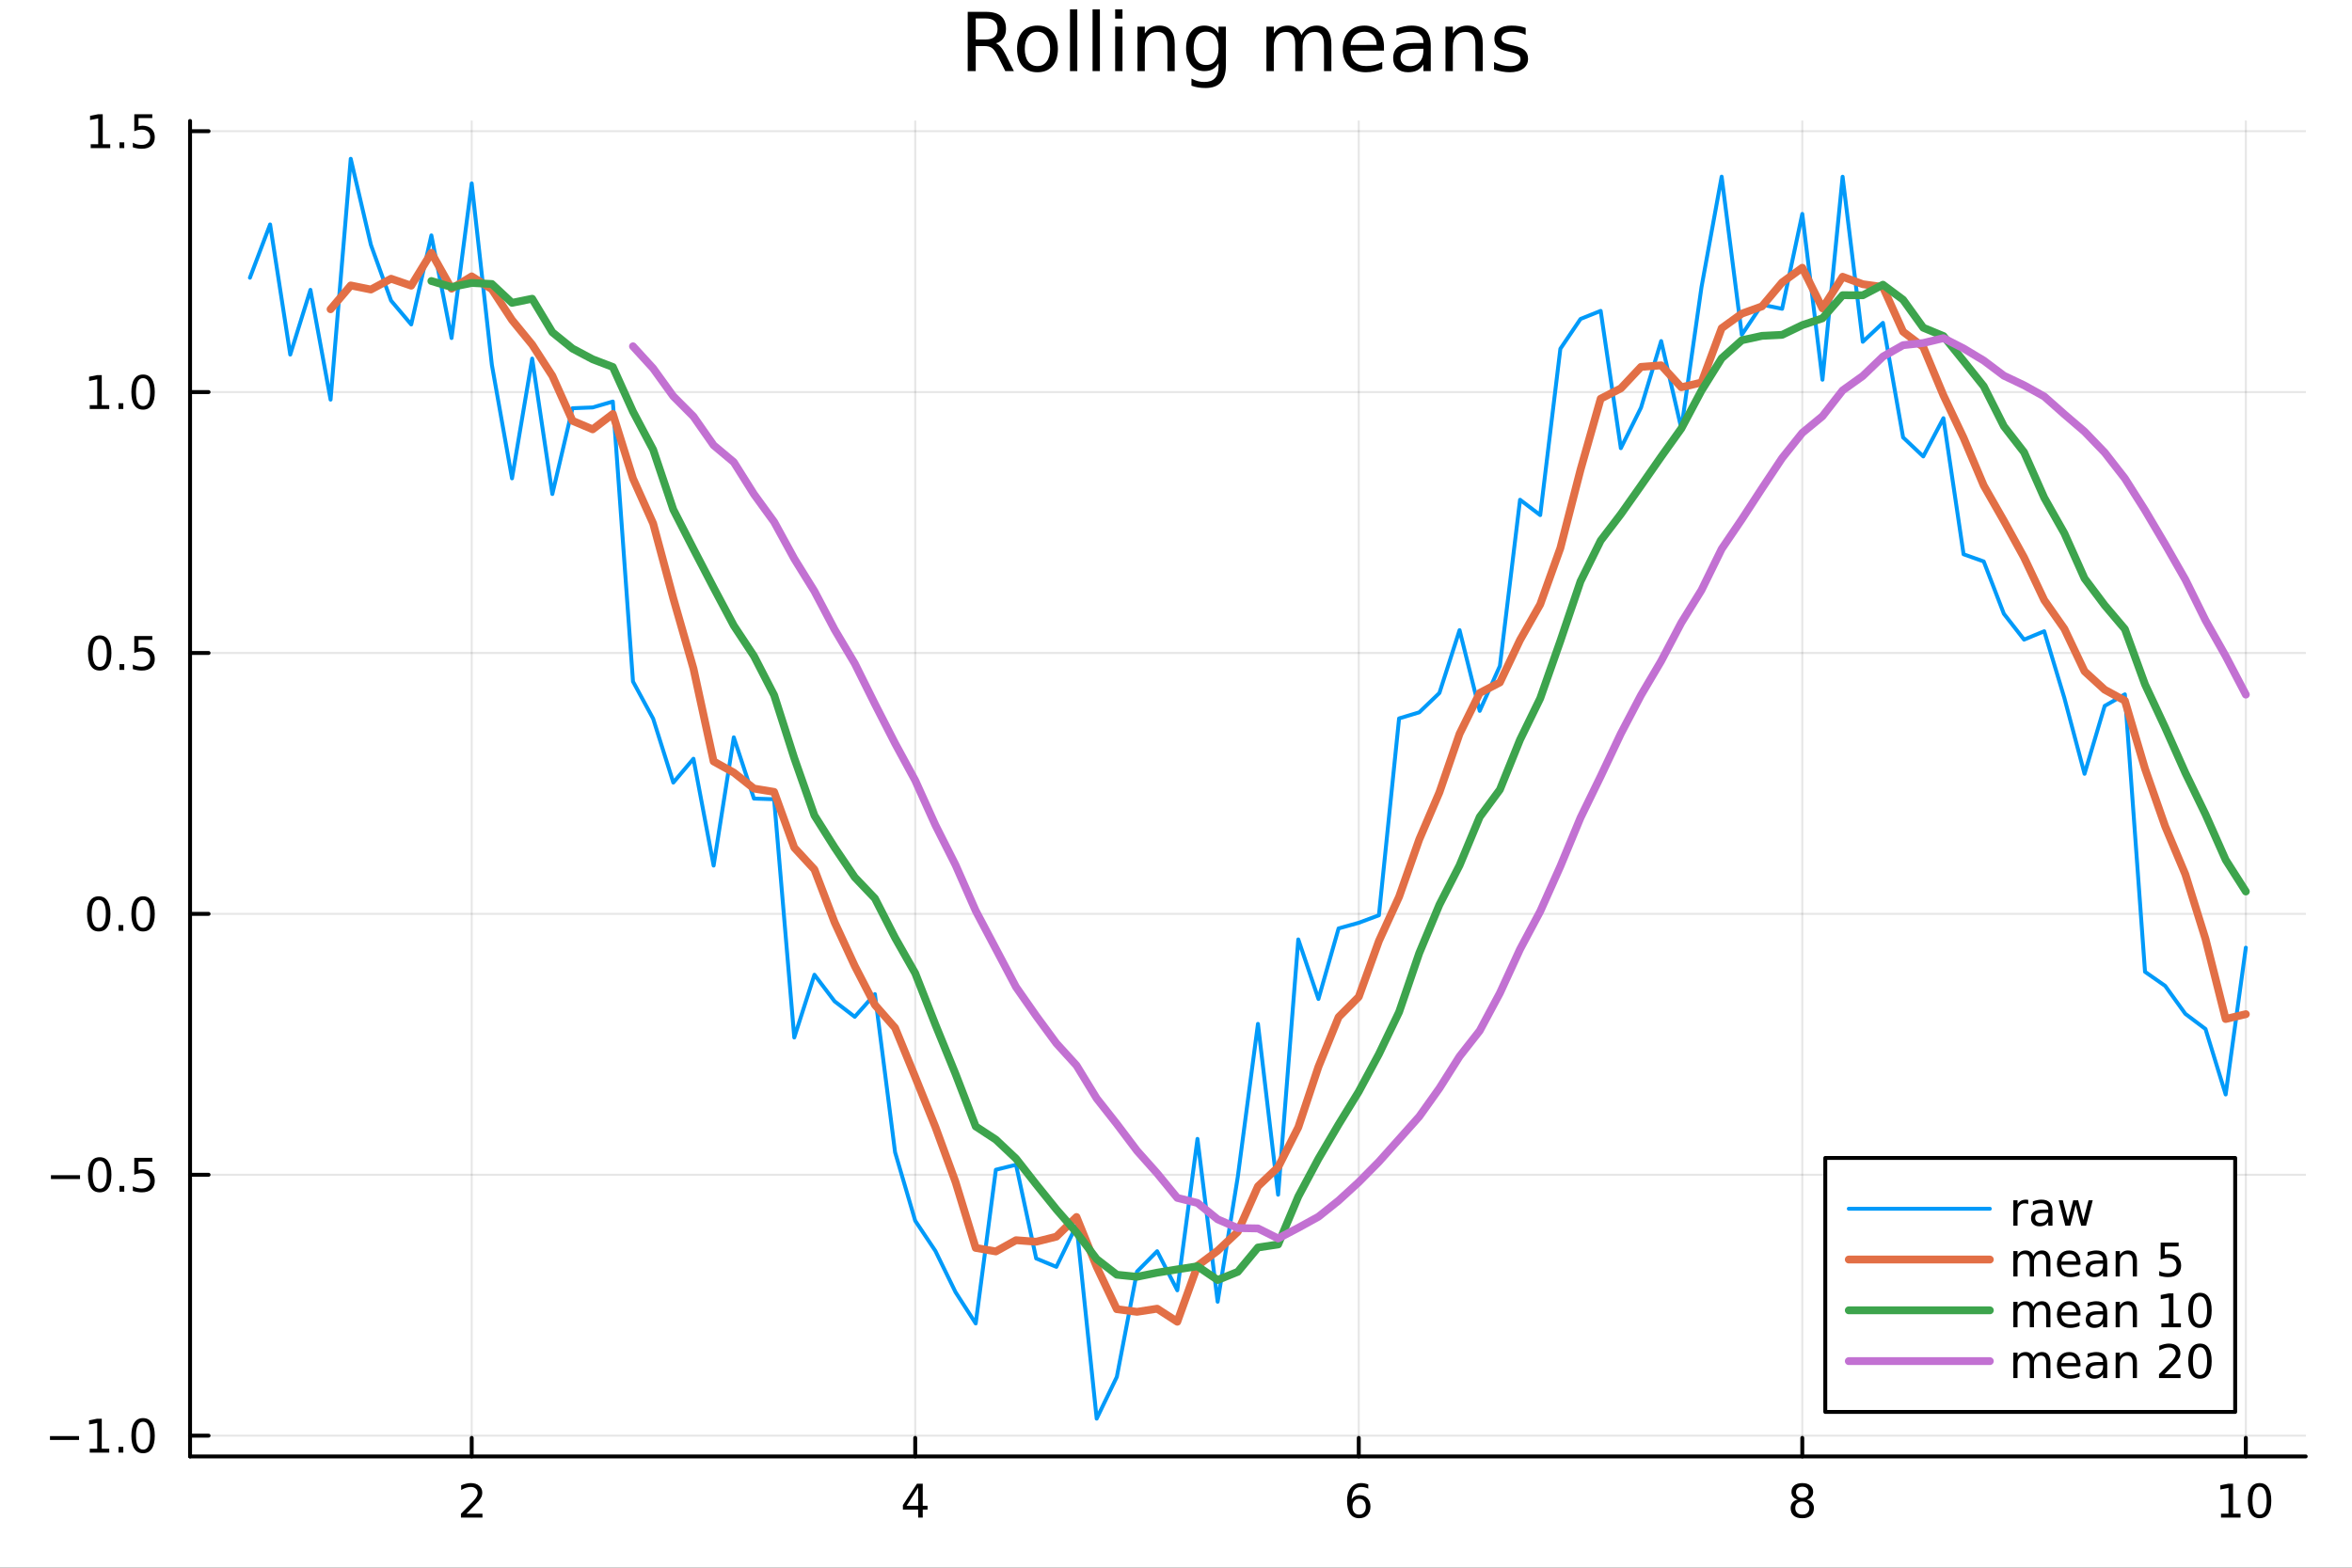 <?xml version="1.0" encoding="utf-8"?>
<svg xmlns="http://www.w3.org/2000/svg" xmlns:xlink="http://www.w3.org/1999/xlink" width="600" height="400" viewBox="0 0 2400 1600">
<rect x="0" y="0" width="2400" height="1600" fill="#333333" stroke="none"/>
<defs>
  <clipPath id="clip280">
    <rect x="0" y="0" width="2400" height="1600"/>
  </clipPath>
</defs>
<path clip-path="url(#clip280)" d="M0 1600 L2400 1600 L2400 0 L0 0  Z" fill="#ffffff" fill-rule="evenodd" fill-opacity="1"/>
<defs>
  <clipPath id="clip281">
    <rect x="480" y="0" width="1681" height="1600"/>
  </clipPath>
</defs>
<path clip-path="url(#clip280)" d="M193.936 1486.45 L2352.76 1486.45 L2352.76 123.472 L193.936 123.472  Z" fill="#ffffff" fill-rule="evenodd" fill-opacity="1"/>
<defs>
  <clipPath id="clip282">
    <rect x="193" y="123" width="2160" height="1364"/>
  </clipPath>
</defs>
<polyline clip-path="url(#clip282)" style="stroke:#000000; stroke-linecap:round; stroke-linejoin:round; stroke-width:2; stroke-opacity:0.1; fill:none" points="481.326,1486.45 481.326,123.472 "/>
<polyline clip-path="url(#clip282)" style="stroke:#000000; stroke-linecap:round; stroke-linejoin:round; stroke-width:2; stroke-opacity:0.1; fill:none" points="933.909,1486.45 933.909,123.472 "/>
<polyline clip-path="url(#clip282)" style="stroke:#000000; stroke-linecap:round; stroke-linejoin:round; stroke-width:2; stroke-opacity:0.1; fill:none" points="1386.49,1486.45 1386.49,123.472 "/>
<polyline clip-path="url(#clip282)" style="stroke:#000000; stroke-linecap:round; stroke-linejoin:round; stroke-width:2; stroke-opacity:0.1; fill:none" points="1839.07,1486.45 1839.07,123.472 "/>
<polyline clip-path="url(#clip282)" style="stroke:#000000; stroke-linecap:round; stroke-linejoin:round; stroke-width:2; stroke-opacity:0.1; fill:none" points="2291.66,1486.45 2291.66,123.472 "/>
<polyline clip-path="url(#clip282)" style="stroke:#000000; stroke-linecap:round; stroke-linejoin:round; stroke-width:2; stroke-opacity:0.1; fill:none" points="193.936,1465.25 2352.76,1465.25 "/>
<polyline clip-path="url(#clip282)" style="stroke:#000000; stroke-linecap:round; stroke-linejoin:round; stroke-width:2; stroke-opacity:0.1; fill:none" points="193.936,1198.97 2352.76,1198.97 "/>
<polyline clip-path="url(#clip282)" style="stroke:#000000; stroke-linecap:round; stroke-linejoin:round; stroke-width:2; stroke-opacity:0.1; fill:none" points="193.936,932.698 2352.76,932.698 "/>
<polyline clip-path="url(#clip282)" style="stroke:#000000; stroke-linecap:round; stroke-linejoin:round; stroke-width:2; stroke-opacity:0.1; fill:none" points="193.936,666.423 2352.76,666.423 "/>
<polyline clip-path="url(#clip282)" style="stroke:#000000; stroke-linecap:round; stroke-linejoin:round; stroke-width:2; stroke-opacity:0.1; fill:none" points="193.936,400.149 2352.76,400.149 "/>
<polyline clip-path="url(#clip282)" style="stroke:#000000; stroke-linecap:round; stroke-linejoin:round; stroke-width:2; stroke-opacity:0.1; fill:none" points="193.936,133.874 2352.76,133.874 "/>
<polyline clip-path="url(#clip280)" style="stroke:#000000; stroke-linecap:round; stroke-linejoin:round; stroke-width:4; stroke-opacity:1; fill:none" points="193.936,1486.45 2352.76,1486.45 "/>
<polyline clip-path="url(#clip280)" style="stroke:#000000; stroke-linecap:round; stroke-linejoin:round; stroke-width:4; stroke-opacity:1; fill:none" points="481.326,1486.45 481.326,1467.55 "/>
<polyline clip-path="url(#clip280)" style="stroke:#000000; stroke-linecap:round; stroke-linejoin:round; stroke-width:4; stroke-opacity:1; fill:none" points="933.909,1486.45 933.909,1467.55 "/>
<polyline clip-path="url(#clip280)" style="stroke:#000000; stroke-linecap:round; stroke-linejoin:round; stroke-width:4; stroke-opacity:1; fill:none" points="1386.49,1486.45 1386.49,1467.55 "/>
<polyline clip-path="url(#clip280)" style="stroke:#000000; stroke-linecap:round; stroke-linejoin:round; stroke-width:4; stroke-opacity:1; fill:none" points="1839.07,1486.45 1839.07,1467.55 "/>
<polyline clip-path="url(#clip280)" style="stroke:#000000; stroke-linecap:round; stroke-linejoin:round; stroke-width:4; stroke-opacity:1; fill:none" points="2291.66,1486.45 2291.66,1467.55 "/>
<path clip-path="url(#clip280)" d="M475.979 1544.91 L492.298 1544.91 L492.298 1548.85 L470.354 1548.85 L470.354 1544.91 Q473.016 1542.16 477.599 1537.53 Q482.206 1532.88 483.386 1531.53 Q485.632 1529.01 486.511 1527.27 Q487.414 1525.51 487.414 1523.82 Q487.414 1521.07 485.47 1519.33 Q483.548 1517.6 480.446 1517.6 Q478.247 1517.6 475.794 1518.36 Q473.363 1519.13 470.585 1520.68 L470.585 1515.95 Q473.409 1514.82 475.863 1514.24 Q478.317 1513.66 480.354 1513.66 Q485.724 1513.66 488.919 1516.35 Q492.113 1519.03 492.113 1523.52 Q492.113 1525.65 491.303 1527.57 Q490.516 1529.47 488.409 1532.07 Q487.831 1532.74 484.729 1535.95 Q481.627 1539.15 475.979 1544.91 Z" fill="#000000" fill-rule="nonzero" fill-opacity="1" /><path clip-path="url(#clip280)" d="M936.918 1518.36 L925.113 1536.81 L936.918 1536.81 L936.918 1518.36 M935.691 1514.29 L941.571 1514.29 L941.571 1536.81 L946.501 1536.81 L946.501 1540.7 L941.571 1540.7 L941.571 1548.85 L936.918 1548.85 L936.918 1540.7 L921.316 1540.7 L921.316 1536.19 L935.691 1514.29 Z" fill="#000000" fill-rule="nonzero" fill-opacity="1" /><path clip-path="url(#clip280)" d="M1386.9 1529.7 Q1383.75 1529.7 1381.9 1531.86 Q1380.07 1534.01 1380.07 1537.76 Q1380.07 1541.49 1381.9 1543.66 Q1383.75 1545.82 1386.9 1545.82 Q1390.04 1545.82 1391.87 1543.66 Q1393.73 1541.49 1393.73 1537.76 Q1393.73 1534.01 1391.87 1531.86 Q1390.04 1529.7 1386.9 1529.7 M1396.18 1515.05 L1396.18 1519.31 Q1394.42 1518.48 1392.61 1518.04 Q1390.83 1517.6 1389.07 1517.6 Q1384.44 1517.6 1381.99 1520.72 Q1379.56 1523.85 1379.21 1530.17 Q1380.58 1528.15 1382.64 1527.09 Q1384.7 1526 1387.17 1526 Q1392.38 1526 1395.39 1529.17 Q1398.42 1532.32 1398.42 1537.76 Q1398.42 1543.08 1395.28 1546.3 Q1392.13 1549.52 1386.9 1549.52 Q1380.9 1549.52 1377.73 1544.94 Q1374.56 1540.33 1374.56 1531.6 Q1374.56 1523.41 1378.45 1518.55 Q1382.34 1513.66 1388.89 1513.66 Q1390.65 1513.66 1392.43 1514.01 Q1394.23 1514.36 1396.18 1515.05 Z" fill="#000000" fill-rule="nonzero" fill-opacity="1" /><path clip-path="url(#clip280)" d="M1839.07 1532.44 Q1835.74 1532.44 1833.82 1534.22 Q1831.92 1536 1831.92 1539.13 Q1831.92 1542.25 1833.82 1544.03 Q1835.74 1545.82 1839.07 1545.82 Q1842.41 1545.82 1844.33 1544.03 Q1846.25 1542.23 1846.25 1539.13 Q1846.25 1536 1844.33 1534.22 Q1842.43 1532.44 1839.07 1532.44 M1834.4 1530.45 Q1831.39 1529.7 1829.7 1527.64 Q1828.03 1525.58 1828.03 1522.62 Q1828.03 1518.48 1830.97 1516.07 Q1833.94 1513.66 1839.07 1513.66 Q1844.24 1513.66 1847.18 1516.07 Q1850.12 1518.48 1850.12 1522.62 Q1850.12 1525.58 1848.43 1527.64 Q1846.76 1529.7 1843.77 1530.45 Q1847.15 1531.23 1849.03 1533.52 Q1850.93 1535.82 1850.93 1539.13 Q1850.93 1544.15 1847.85 1546.83 Q1844.79 1549.52 1839.07 1549.52 Q1833.36 1549.52 1830.28 1546.83 Q1827.22 1544.15 1827.22 1539.13 Q1827.22 1535.82 1829.12 1533.52 Q1831.02 1531.23 1834.4 1530.45 M1832.69 1523.06 Q1832.69 1525.75 1834.35 1527.25 Q1836.04 1528.76 1839.07 1528.76 Q1842.08 1528.76 1843.77 1527.25 Q1845.49 1525.75 1845.49 1523.06 Q1845.49 1520.38 1843.77 1518.87 Q1842.08 1517.37 1839.07 1517.37 Q1836.04 1517.37 1834.35 1518.87 Q1832.69 1520.38 1832.69 1523.06 Z" fill="#000000" fill-rule="nonzero" fill-opacity="1" /><path clip-path="url(#clip280)" d="M2266.34 1544.91 L2273.98 1544.91 L2273.98 1518.55 L2265.67 1520.21 L2265.67 1515.95 L2273.94 1514.29 L2278.61 1514.29 L2278.61 1544.91 L2286.25 1544.91 L2286.25 1548.85 L2266.34 1548.85 L2266.34 1544.91 Z" fill="#000000" fill-rule="nonzero" fill-opacity="1" /><path clip-path="url(#clip280)" d="M2305.7 1517.37 Q2302.09 1517.37 2300.26 1520.93 Q2298.45 1524.47 2298.45 1531.6 Q2298.45 1538.71 2300.26 1542.27 Q2302.09 1545.82 2305.7 1545.82 Q2309.33 1545.82 2311.14 1542.27 Q2312.96 1538.71 2312.96 1531.6 Q2312.96 1524.47 2311.14 1520.93 Q2309.33 1517.37 2305.7 1517.37 M2305.7 1513.66 Q2311.51 1513.66 2314.56 1518.27 Q2317.64 1522.85 2317.64 1531.6 Q2317.64 1540.33 2314.56 1544.94 Q2311.51 1549.52 2305.7 1549.52 Q2299.89 1549.52 2296.81 1544.94 Q2293.75 1540.33 2293.75 1531.6 Q2293.75 1522.85 2296.81 1518.27 Q2299.89 1513.66 2305.7 1513.66 Z" fill="#000000" fill-rule="nonzero" fill-opacity="1" /><polyline clip-path="url(#clip280)" style="stroke:#000000; stroke-linecap:round; stroke-linejoin:round; stroke-width:4; stroke-opacity:1; fill:none" points="193.936,1486.45 193.936,123.472 "/>
<polyline clip-path="url(#clip280)" style="stroke:#000000; stroke-linecap:round; stroke-linejoin:round; stroke-width:4; stroke-opacity:1; fill:none" points="193.936,1465.25 212.834,1465.25 "/>
<polyline clip-path="url(#clip280)" style="stroke:#000000; stroke-linecap:round; stroke-linejoin:round; stroke-width:4; stroke-opacity:1; fill:none" points="193.936,1198.97 212.834,1198.97 "/>
<polyline clip-path="url(#clip280)" style="stroke:#000000; stroke-linecap:round; stroke-linejoin:round; stroke-width:4; stroke-opacity:1; fill:none" points="193.936,932.698 212.834,932.698 "/>
<polyline clip-path="url(#clip280)" style="stroke:#000000; stroke-linecap:round; stroke-linejoin:round; stroke-width:4; stroke-opacity:1; fill:none" points="193.936,666.423 212.834,666.423 "/>
<polyline clip-path="url(#clip280)" style="stroke:#000000; stroke-linecap:round; stroke-linejoin:round; stroke-width:4; stroke-opacity:1; fill:none" points="193.936,400.149 212.834,400.149 "/>
<polyline clip-path="url(#clip280)" style="stroke:#000000; stroke-linecap:round; stroke-linejoin:round; stroke-width:4; stroke-opacity:1; fill:none" points="193.936,133.874 212.834,133.874 "/>
<path clip-path="url(#clip280)" d="M50.992 1465.7 L80.668 1465.7 L80.668 1469.63 L50.992 1469.63 L50.992 1465.7 Z" fill="#000000" fill-rule="nonzero" fill-opacity="1" /><path clip-path="url(#clip280)" d="M91.571 1478.59 L99.21 1478.59 L99.21 1452.23 L90.899 1453.89 L90.899 1449.63 L99.163 1447.97 L103.839 1447.97 L103.839 1478.59 L111.478 1478.59 L111.478 1482.53 L91.571 1482.53 L91.571 1478.59 Z" fill="#000000" fill-rule="nonzero" fill-opacity="1" /><path clip-path="url(#clip280)" d="M120.922 1476.65 L125.807 1476.65 L125.807 1482.53 L120.922 1482.53 L120.922 1476.65 Z" fill="#000000" fill-rule="nonzero" fill-opacity="1" /><path clip-path="url(#clip280)" d="M145.992 1451.05 Q142.381 1451.05 140.552 1454.61 Q138.746 1458.15 138.746 1465.28 Q138.746 1472.39 140.552 1475.95 Q142.381 1479.49 145.992 1479.49 Q149.626 1479.49 151.431 1475.95 Q153.26 1472.39 153.26 1465.28 Q153.26 1458.15 151.431 1454.61 Q149.626 1451.05 145.992 1451.05 M145.992 1447.34 Q151.802 1447.34 154.857 1451.95 Q157.936 1456.53 157.936 1465.28 Q157.936 1474.01 154.857 1478.61 Q151.802 1483.2 145.992 1483.2 Q140.181 1483.2 137.103 1478.61 Q134.047 1474.01 134.047 1465.28 Q134.047 1456.53 137.103 1451.95 Q140.181 1447.34 145.992 1447.34 Z" fill="#000000" fill-rule="nonzero" fill-opacity="1" /><path clip-path="url(#clip280)" d="M51.987 1199.42 L81.663 1199.42 L81.663 1203.36 L51.987 1203.36 L51.987 1199.42 Z" fill="#000000" fill-rule="nonzero" fill-opacity="1" /><path clip-path="url(#clip280)" d="M101.756 1184.77 Q98.145 1184.77 96.316 1188.34 Q94.51 1191.88 94.51 1199.01 Q94.51 1206.11 96.316 1209.68 Q98.145 1213.22 101.756 1213.22 Q105.39 1213.22 107.196 1209.68 Q109.024 1206.11 109.024 1199.01 Q109.024 1191.88 107.196 1188.34 Q105.39 1184.77 101.756 1184.77 M101.756 1181.07 Q107.566 1181.07 110.621 1185.67 Q113.7 1190.26 113.7 1199.01 Q113.7 1207.73 110.621 1212.34 Q107.566 1216.92 101.756 1216.92 Q95.946 1216.92 92.867 1212.34 Q89.811 1207.73 89.811 1199.01 Q89.811 1190.26 92.867 1185.67 Q95.946 1181.07 101.756 1181.07 Z" fill="#000000" fill-rule="nonzero" fill-opacity="1" /><path clip-path="url(#clip280)" d="M121.918 1210.37 L126.802 1210.37 L126.802 1216.25 L121.918 1216.25 L121.918 1210.37 Z" fill="#000000" fill-rule="nonzero" fill-opacity="1" /><path clip-path="url(#clip280)" d="M137.033 1181.69 L155.39 1181.69 L155.39 1185.63 L141.316 1185.63 L141.316 1194.1 Q142.334 1193.75 143.353 1193.59 Q144.371 1193.4 145.39 1193.4 Q151.177 1193.4 154.556 1196.58 Q157.936 1199.75 157.936 1205.16 Q157.936 1210.74 154.464 1213.84 Q150.992 1216.92 144.672 1216.92 Q142.496 1216.92 140.228 1216.55 Q137.982 1216.18 135.575 1215.44 L135.575 1210.74 Q137.658 1211.88 139.881 1212.43 Q142.103 1212.99 144.58 1212.99 Q148.584 1212.99 150.922 1210.88 Q153.26 1208.78 153.26 1205.16 Q153.26 1201.55 150.922 1199.45 Q148.584 1197.34 144.58 1197.34 Q142.705 1197.34 140.83 1197.76 Q138.978 1198.17 137.033 1199.05 L137.033 1181.69 Z" fill="#000000" fill-rule="nonzero" fill-opacity="1" /><path clip-path="url(#clip280)" d="M100.76 918.496 Q97.149 918.496 95.321 922.061 Q93.515 925.603 93.515 932.732 Q93.515 939.839 95.321 943.403 Q97.149 946.945 100.76 946.945 Q104.395 946.945 106.2 943.403 Q108.029 939.839 108.029 932.732 Q108.029 925.603 106.2 922.061 Q104.395 918.496 100.76 918.496 M100.76 914.793 Q106.571 914.793 109.626 919.399 Q112.705 923.982 112.705 932.732 Q112.705 941.459 109.626 946.065 Q106.571 950.649 100.76 950.649 Q94.95 950.649 91.871 946.065 Q88.816 941.459 88.816 932.732 Q88.816 923.982 91.871 919.399 Q94.95 914.793 100.76 914.793 Z" fill="#000000" fill-rule="nonzero" fill-opacity="1" /><path clip-path="url(#clip280)" d="M120.922 944.098 L125.807 944.098 L125.807 949.978 L120.922 949.978 L120.922 944.098 Z" fill="#000000" fill-rule="nonzero" fill-opacity="1" /><path clip-path="url(#clip280)" d="M145.992 918.496 Q142.381 918.496 140.552 922.061 Q138.746 925.603 138.746 932.732 Q138.746 939.839 140.552 943.403 Q142.381 946.945 145.992 946.945 Q149.626 946.945 151.431 943.403 Q153.26 939.839 153.26 932.732 Q153.26 925.603 151.431 922.061 Q149.626 918.496 145.992 918.496 M145.992 914.793 Q151.802 914.793 154.857 919.399 Q157.936 923.982 157.936 932.732 Q157.936 941.459 154.857 946.065 Q151.802 950.649 145.992 950.649 Q140.181 950.649 137.103 946.065 Q134.047 941.459 134.047 932.732 Q134.047 923.982 137.103 919.399 Q140.181 914.793 145.992 914.793 Z" fill="#000000" fill-rule="nonzero" fill-opacity="1" /><path clip-path="url(#clip280)" d="M101.756 652.222 Q98.145 652.222 96.316 655.787 Q94.51 659.328 94.51 666.458 Q94.51 673.564 96.316 677.129 Q98.145 680.671 101.756 680.671 Q105.39 680.671 107.196 677.129 Q109.024 673.564 109.024 666.458 Q109.024 659.328 107.196 655.787 Q105.39 652.222 101.756 652.222 M101.756 648.518 Q107.566 648.518 110.621 653.125 Q113.7 657.708 113.7 666.458 Q113.7 675.185 110.621 679.791 Q107.566 684.374 101.756 684.374 Q95.946 684.374 92.867 679.791 Q89.811 675.185 89.811 666.458 Q89.811 657.708 92.867 653.125 Q95.946 648.518 101.756 648.518 Z" fill="#000000" fill-rule="nonzero" fill-opacity="1" /><path clip-path="url(#clip280)" d="M121.918 677.824 L126.802 677.824 L126.802 683.703 L121.918 683.703 L121.918 677.824 Z" fill="#000000" fill-rule="nonzero" fill-opacity="1" /><path clip-path="url(#clip280)" d="M137.033 649.143 L155.39 649.143 L155.39 653.078 L141.316 653.078 L141.316 661.55 Q142.334 661.203 143.353 661.041 Q144.371 660.856 145.39 660.856 Q151.177 660.856 154.556 664.027 Q157.936 667.199 157.936 672.615 Q157.936 678.194 154.464 681.296 Q150.992 684.374 144.672 684.374 Q142.496 684.374 140.228 684.004 Q137.982 683.634 135.575 682.893 L135.575 678.194 Q137.658 679.328 139.881 679.884 Q142.103 680.439 144.58 680.439 Q148.584 680.439 150.922 678.333 Q153.26 676.226 153.26 672.615 Q153.26 669.004 150.922 666.898 Q148.584 664.791 144.58 664.791 Q142.705 664.791 140.83 665.208 Q138.978 665.624 137.033 666.504 L137.033 649.143 Z" fill="#000000" fill-rule="nonzero" fill-opacity="1" /><path clip-path="url(#clip280)" d="M91.571 413.494 L99.21 413.494 L99.21 387.128 L90.899 388.795 L90.899 384.535 L99.163 382.869 L103.839 382.869 L103.839 413.494 L111.478 413.494 L111.478 417.429 L91.571 417.429 L91.571 413.494 Z" fill="#000000" fill-rule="nonzero" fill-opacity="1" /><path clip-path="url(#clip280)" d="M120.922 411.549 L125.807 411.549 L125.807 417.429 L120.922 417.429 L120.922 411.549 Z" fill="#000000" fill-rule="nonzero" fill-opacity="1" /><path clip-path="url(#clip280)" d="M145.992 385.947 Q142.381 385.947 140.552 389.512 Q138.746 393.054 138.746 400.183 Q138.746 407.29 140.552 410.855 Q142.381 414.396 145.992 414.396 Q149.626 414.396 151.431 410.855 Q153.26 407.29 153.26 400.183 Q153.26 393.054 151.431 389.512 Q149.626 385.947 145.992 385.947 M145.992 382.244 Q151.802 382.244 154.857 386.85 Q157.936 391.433 157.936 400.183 Q157.936 408.91 154.857 413.517 Q151.802 418.1 145.992 418.1 Q140.181 418.1 137.103 413.517 Q134.047 408.91 134.047 400.183 Q134.047 391.433 137.103 386.85 Q140.181 382.244 145.992 382.244 Z" fill="#000000" fill-rule="nonzero" fill-opacity="1" /><path clip-path="url(#clip280)" d="M92.566 147.219 L100.205 147.219 L100.205 120.854 L91.895 122.52 L91.895 118.261 L100.159 116.594 L104.834 116.594 L104.834 147.219 L112.473 147.219 L112.473 151.154 L92.566 151.154 L92.566 147.219 Z" fill="#000000" fill-rule="nonzero" fill-opacity="1" /><path clip-path="url(#clip280)" d="M121.918 145.275 L126.802 145.275 L126.802 151.154 L121.918 151.154 L121.918 145.275 Z" fill="#000000" fill-rule="nonzero" fill-opacity="1" /><path clip-path="url(#clip280)" d="M137.033 116.594 L155.39 116.594 L155.39 120.529 L141.316 120.529 L141.316 129.002 Q142.334 128.654 143.353 128.492 Q144.371 128.307 145.39 128.307 Q151.177 128.307 154.556 131.478 Q157.936 134.65 157.936 140.066 Q157.936 145.645 154.464 148.747 Q150.992 151.826 144.672 151.826 Q142.496 151.826 140.228 151.455 Q137.982 151.085 135.575 150.344 L135.575 145.645 Q137.658 146.779 139.881 147.335 Q142.103 147.89 144.58 147.89 Q148.584 147.89 150.922 145.784 Q153.26 143.677 153.26 140.066 Q153.26 136.455 150.922 134.349 Q148.584 132.242 144.58 132.242 Q142.705 132.242 140.83 132.659 Q138.978 133.076 137.033 133.955 L137.033 116.594 Z" fill="#000000" fill-rule="nonzero" fill-opacity="1" /><path clip-path="url(#clip280)" d="M1016.15 44.22 Q1018.79 45.111 1021.26 48.028 Q1023.77 50.944 1026.28 56.048 L1034.59 72.576 L1025.8 72.576 L1018.06 57.061 Q1015.06 50.985 1012.22 49 Q1009.43 47.015 1004.57 47.015 L995.656 47.015 L995.656 72.576 L987.474 72.576 L987.474 12.096 L1005.95 12.096 Q1016.32 12.096 1021.42 16.43 Q1026.52 20.765 1026.52 29.515 Q1026.52 35.227 1023.85 38.994 Q1021.22 42.761 1016.15 44.22 M995.656 18.82 L995.656 40.29 L1005.95 40.29 Q1011.86 40.29 1014.86 37.576 Q1017.9 34.822 1017.9 29.515 Q1017.9 24.208 1014.86 21.535 Q1011.86 18.82 1005.95 18.82 L995.656 18.82 Z" fill="#000000" fill-rule="nonzero" fill-opacity="1" /><path clip-path="url(#clip280)" d="M1058.65 32.431 Q1052.65 32.431 1049.17 37.131 Q1045.69 41.789 1045.69 49.931 Q1045.69 58.074 1049.13 62.773 Q1052.61 67.431 1058.65 67.431 Q1064.6 67.431 1068.09 62.732 Q1071.57 58.033 1071.57 49.931 Q1071.57 41.87 1068.09 37.171 Q1064.6 32.431 1058.65 32.431 M1058.65 26.112 Q1068.37 26.112 1073.92 32.431 Q1079.47 38.751 1079.47 49.931 Q1079.47 61.071 1073.92 67.431 Q1068.37 73.751 1058.65 73.751 Q1048.89 73.751 1043.34 67.431 Q1037.83 61.071 1037.83 49.931 Q1037.83 38.751 1043.34 32.431 Q1048.89 26.112 1058.65 26.112 Z" fill="#000000" fill-rule="nonzero" fill-opacity="1" /><path clip-path="url(#clip280)" d="M1091.82 9.544 L1099.28 9.544 L1099.28 72.576 L1091.82 72.576 L1091.82 9.544 Z" fill="#000000" fill-rule="nonzero" fill-opacity="1" /><path clip-path="url(#clip280)" d="M1114.87 9.544 L1122.33 9.544 L1122.33 72.576 L1114.87 72.576 L1114.87 9.544 Z" fill="#000000" fill-rule="nonzero" fill-opacity="1" /><path clip-path="url(#clip280)" d="M1137.92 27.206 L1145.38 27.206 L1145.38 72.576 L1137.92 72.576 L1137.92 27.206 M1137.92 9.544 L1145.38 9.544 L1145.38 18.983 L1137.92 18.983 L1137.92 9.544 Z" fill="#000000" fill-rule="nonzero" fill-opacity="1" /><path clip-path="url(#clip280)" d="M1198.69 45.192 L1198.69 72.576 L1191.23 72.576 L1191.23 45.435 Q1191.23 38.994 1188.72 35.794 Q1186.21 32.594 1181.19 32.594 Q1175.15 32.594 1171.67 36.442 Q1168.18 40.29 1168.18 46.934 L1168.18 72.576 L1160.69 72.576 L1160.69 27.206 L1168.18 27.206 L1168.18 34.254 Q1170.86 30.163 1174.46 28.138 Q1178.11 26.112 1182.85 26.112 Q1190.67 26.112 1194.68 30.973 Q1198.69 35.794 1198.69 45.192 Z" fill="#000000" fill-rule="nonzero" fill-opacity="1" /><path clip-path="url(#clip280)" d="M1243.41 49.364 Q1243.41 41.263 1240.05 36.806 Q1236.73 32.35 1230.69 32.35 Q1224.69 32.35 1221.33 36.806 Q1218.01 41.263 1218.01 49.364 Q1218.01 57.426 1221.33 61.882 Q1224.69 66.338 1230.69 66.338 Q1236.73 66.338 1240.05 61.882 Q1243.41 57.426 1243.41 49.364 M1250.86 66.945 Q1250.86 78.531 1245.72 84.162 Q1240.57 89.833 1229.96 89.833 Q1226.03 89.833 1222.55 89.225 Q1219.06 88.658 1215.78 87.443 L1215.78 80.192 Q1219.06 81.974 1222.26 82.825 Q1225.46 83.675 1228.79 83.675 Q1236.12 83.675 1239.76 79.827 Q1243.41 76.019 1243.41 68.282 L1243.41 64.596 Q1241.1 68.606 1237.5 70.591 Q1233.89 72.576 1228.87 72.576 Q1220.52 72.576 1215.42 66.216 Q1210.31 59.856 1210.31 49.364 Q1210.31 38.832 1215.42 32.472 Q1220.52 26.112 1228.87 26.112 Q1233.89 26.112 1237.5 28.097 Q1241.1 30.082 1243.41 34.092 L1243.41 27.206 L1250.86 27.206 L1250.86 66.945 Z" fill="#000000" fill-rule="nonzero" fill-opacity="1" /><path clip-path="url(#clip280)" d="M1327.91 35.915 Q1330.71 30.892 1334.6 28.502 Q1338.48 26.112 1343.75 26.112 Q1350.84 26.112 1354.69 31.095 Q1358.54 36.037 1358.54 45.192 L1358.54 72.576 L1351.04 72.576 L1351.04 45.435 Q1351.04 38.913 1348.73 35.753 Q1346.42 32.594 1341.68 32.594 Q1335.89 32.594 1332.53 36.442 Q1329.17 40.29 1329.17 46.934 L1329.17 72.576 L1321.67 72.576 L1321.67 45.435 Q1321.67 38.873 1319.36 35.753 Q1317.06 32.594 1312.23 32.594 Q1306.52 32.594 1303.16 36.482 Q1299.8 40.331 1299.8 46.934 L1299.8 72.576 L1292.3 72.576 L1292.3 27.206 L1299.8 27.206 L1299.8 34.254 Q1302.35 30.082 1305.92 28.097 Q1309.48 26.112 1314.38 26.112 Q1319.32 26.112 1322.77 28.624 Q1326.25 31.135 1327.91 35.915 Z" fill="#000000" fill-rule="nonzero" fill-opacity="1" /><path clip-path="url(#clip280)" d="M1412.21 48.028 L1412.21 51.673 L1377.94 51.673 Q1378.43 59.37 1382.56 63.421 Q1386.73 67.431 1394.14 67.431 Q1398.44 67.431 1402.45 66.378 Q1406.5 65.325 1410.47 63.218 L1410.47 70.267 Q1406.46 71.968 1402.25 72.86 Q1398.03 73.751 1393.7 73.751 Q1382.84 73.751 1376.48 67.431 Q1370.16 61.112 1370.16 50.337 Q1370.16 39.197 1376.16 32.675 Q1382.19 26.112 1392.4 26.112 Q1401.56 26.112 1406.86 32.026 Q1412.21 37.9 1412.21 48.028 M1404.76 45.84 Q1404.68 39.723 1401.31 36.077 Q1397.99 32.431 1392.48 32.431 Q1386.24 32.431 1382.48 35.956 Q1378.75 39.48 1378.18 45.88 L1404.76 45.84 Z" fill="#000000" fill-rule="nonzero" fill-opacity="1" /><path clip-path="url(#clip280)" d="M1445.06 49.769 Q1436.03 49.769 1432.55 51.835 Q1429.06 53.901 1429.06 58.884 Q1429.06 62.854 1431.66 65.203 Q1434.29 67.512 1438.78 67.512 Q1444.98 67.512 1448.71 63.137 Q1452.48 58.722 1452.48 51.43 L1452.48 49.769 L1445.06 49.769 M1459.93 46.691 L1459.93 72.576 L1452.48 72.576 L1452.48 65.689 Q1449.92 69.821 1446.12 71.806 Q1442.31 73.751 1436.8 73.751 Q1429.83 73.751 1425.7 69.862 Q1421.61 65.933 1421.61 59.37 Q1421.61 51.714 1426.71 47.825 Q1431.86 43.936 1442.03 43.936 L1452.48 43.936 L1452.48 43.207 Q1452.48 38.062 1449.07 35.267 Q1445.71 32.431 1439.6 32.431 Q1435.71 32.431 1432.02 33.363 Q1428.33 34.295 1424.93 36.158 L1424.93 29.272 Q1429.02 27.692 1432.87 26.922 Q1436.72 26.112 1440.36 26.112 Q1450.21 26.112 1455.07 31.216 Q1459.93 36.32 1459.93 46.691 Z" fill="#000000" fill-rule="nonzero" fill-opacity="1" /><path clip-path="url(#clip280)" d="M1513 45.192 L1513 72.576 L1505.54 72.576 L1505.54 45.435 Q1505.54 38.994 1503.03 35.794 Q1500.52 32.594 1495.5 32.594 Q1489.46 32.594 1485.98 36.442 Q1482.49 40.29 1482.49 46.934 L1482.49 72.576 L1475 72.576 L1475 27.206 L1482.49 27.206 L1482.49 34.254 Q1485.17 30.163 1488.77 28.138 Q1492.42 26.112 1497.16 26.112 Q1504.98 26.112 1508.99 30.973 Q1513 35.794 1513 45.192 Z" fill="#000000" fill-rule="nonzero" fill-opacity="1" /><path clip-path="url(#clip280)" d="M1556.79 28.543 L1556.79 35.591 Q1553.63 33.971 1550.23 33.161 Q1546.82 32.35 1543.18 32.35 Q1537.63 32.35 1534.83 34.052 Q1532.08 35.753 1532.08 39.156 Q1532.08 41.749 1534.06 43.248 Q1536.05 44.706 1542.04 46.043 L1544.59 46.61 Q1552.53 48.311 1555.86 51.43 Q1559.22 54.509 1559.22 60.059 Q1559.22 66.378 1554.2 70.064 Q1549.21 73.751 1540.46 73.751 Q1536.82 73.751 1532.85 73.022 Q1528.92 72.333 1524.54 70.915 L1524.54 63.218 Q1528.67 65.365 1532.68 66.459 Q1536.7 67.512 1540.62 67.512 Q1545.89 67.512 1548.73 65.73 Q1551.56 63.907 1551.56 60.626 Q1551.56 57.588 1549.5 55.967 Q1547.47 54.347 1540.54 52.848 L1537.95 52.24 Q1531.02 50.782 1527.95 47.785 Q1524.87 44.746 1524.87 39.48 Q1524.87 33.08 1529.4 29.596 Q1533.94 26.112 1542.29 26.112 Q1546.42 26.112 1550.06 26.72 Q1553.71 27.327 1556.79 28.543 Z" fill="#000000" fill-rule="nonzero" fill-opacity="1" /><polyline clip-path="url(#clip282)" style="stroke:#009af9; stroke-linecap:round; stroke-linejoin:round; stroke-width:4; stroke-opacity:1; fill:none" points="255.035,283.443 275.607,229.05 296.179,361.886 316.751,295.819 337.322,407.863 357.894,162.047 378.466,249.86 399.038,306.801 419.61,331.165 440.182,240.24 460.754,345.004 481.326,187.19 501.898,372.344 522.47,488.225 543.042,365.979 563.614,504.217 584.186,416.658 604.758,415.834 625.33,409.823 645.902,695.55 666.474,733.473 687.046,798.7 707.617,774.372 728.189,883.42 748.761,752.527 769.333,815.036 789.905,815.712 810.477,1058.88 831.049,994.832 851.621,1021.95 872.193,1037.77 892.765,1014.61 913.337,1175.98 933.909,1245.95 954.481,1276.72 975.053,1318.82 995.625,1350.75 1016.2,1193.84 1036.77,1188.78 1057.34,1284.41 1077.91,1292.96 1098.48,1250.47 1119.06,1447.87 1139.63,1405.25 1160.2,1297.8 1180.77,1276.99 1201.34,1316.91 1221.92,1162.36 1242.49,1328.57 1263.06,1201.02 1283.63,1044.99 1304.2,1219.34 1324.78,958.801 1345.35,1019.56 1365.92,947.547 1386.49,941.809 1407.06,934.139 1427.64,733.233 1448.21,727.022 1468.78,707.283 1489.35,643.125 1509.92,725.536 1530.5,679.689 1551.07,510.057 1571.64,525.718 1592.21,355.96 1612.78,325.531 1633.35,317.292 1653.93,457.413 1674.5,416.039 1695.07,348.108 1715.64,437.412 1736.21,293.095 1756.79,180.29 1777.36,341.677 1797.93,310.94 1818.5,315.164 1839.07,218.335 1859.65,387.553 1880.22,180.376 1900.79,348.834 1921.36,329.53 1941.93,446.415 1962.51,465.835 1983.08,426.809 2003.65,565.695 2024.22,573.043 2044.79,626.472 2065.37,652.794 2085.94,644.242 2106.51,712.436 2127.08,789.767 2147.65,720.483 2168.23,708.644 2188.8,991.826 2209.37,1006.23 2229.94,1034.73 2250.51,1050.22 2271.09,1117.03 2291.66,967.209 "/>
<polyline clip-path="url(#clip282)" style="stroke:#e26f46; stroke-linecap:round; stroke-linejoin:round; stroke-width:8; stroke-opacity:1; fill:none" points="337.322,315.612 357.894,291.333 378.466,295.495 399.038,284.478 419.61,291.547 440.182,258.023 460.754,294.614 481.326,282.08 501.898,295.189 522.47,326.601 543.042,351.748 563.614,383.591 584.186,429.485 604.758,438.183 625.33,422.502 645.902,488.416 666.474,534.268 687.046,610.676 707.617,682.384 728.189,777.103 748.761,788.498 769.333,804.811 789.905,808.213 810.477,865.115 831.049,887.397 851.621,941.282 872.193,985.828 892.765,1025.61 913.337,1049.03 933.909,1099.25 954.481,1150.21 975.053,1206.42 995.625,1273.64 1016.2,1277.22 1036.77,1265.78 1057.34,1267.32 1077.91,1262.15 1098.48,1242.09 1119.06,1292.9 1139.63,1336.19 1160.2,1338.87 1180.77,1335.68 1201.34,1348.97 1221.92,1291.86 1242.49,1276.53 1263.06,1257.17 1283.63,1210.77 1304.2,1191.26 1324.78,1150.55 1345.35,1088.74 1365.92,1038.05 1386.49,1017.41 1407.06,960.371 1427.64,915.258 1448.21,856.75 1468.78,808.697 1489.35,748.96 1509.92,707.24 1530.5,696.531 1551.07,653.138 1571.64,616.825 1592.21,559.392 1612.78,479.391 1633.35,406.911 1653.93,396.383 1674.5,374.447 1695.07,372.877 1715.64,395.253 1736.21,390.413 1756.79,334.989 1777.36,320.116 1797.93,312.683 1818.5,288.233 1839.07,273.281 1859.65,314.734 1880.22,282.474 1900.79,290.052 1921.36,292.926 1941.93,338.542 1962.51,354.198 1983.08,403.484 2003.65,446.857 2024.22,495.559 2044.79,531.571 2065.37,568.962 2085.94,612.449 2106.51,641.797 2127.08,685.142 2147.65,703.944 2168.23,715.114 2188.8,784.631 2209.37,843.391 2229.94,892.382 2250.51,958.331 2271.09,1040.01 2291.66,1035.08 "/>
<polyline clip-path="url(#clip282)" style="stroke:#3da44d; stroke-linecap:round; stroke-linejoin:round; stroke-width:8; stroke-opacity:1; fill:none" points="440.182,286.817 460.754,292.973 481.326,288.787 501.898,289.833 522.47,309.074 543.042,304.885 563.614,339.102 584.186,355.782 604.758,366.686 625.33,374.551 645.902,420.082 666.474,458.929 687.046,520.08 707.617,560.283 728.189,599.803 748.761,638.457 769.333,669.539 789.905,709.445 810.477,773.749 831.049,832.25 851.621,864.89 872.193,895.32 892.765,916.911 913.337,957.071 933.909,993.324 954.481,1045.74 975.053,1096.12 995.625,1149.63 1016.2,1163.12 1036.77,1182.52 1057.34,1208.76 1077.91,1234.28 1098.48,1257.87 1119.06,1285.06 1139.63,1300.99 1160.2,1303.1 1180.77,1298.91 1201.34,1295.53 1221.92,1292.38 1242.49,1306.36 1263.06,1298.02 1283.63,1273.22 1304.2,1270.11 1324.78,1221.2 1345.35,1182.64 1365.92,1147.61 1386.49,1114.09 1407.06,1075.81 1427.64,1032.9 1448.21,972.747 1468.78,923.373 1489.35,883.186 1509.92,833.806 1530.5,805.894 1551.07,754.944 1571.64,712.761 1592.21,654.176 1612.78,593.315 1633.35,551.721 1653.93,524.76 1674.5,495.636 1695.07,466.134 1715.64,437.322 1736.21,398.662 1756.79,365.686 1777.36,347.282 1797.93,342.78 1818.5,341.743 1839.07,331.847 1859.65,324.861 1880.22,301.295 1900.79,301.368 1921.36,290.579 1941.93,305.911 1962.51,334.466 1983.08,342.979 2003.65,368.455 2024.22,394.242 2044.79,435.056 2065.37,461.58 2085.94,507.967 2106.51,544.327 2127.08,590.351 2147.65,617.757 2168.23,642.038 2188.8,698.54 2209.37,742.594 2229.94,788.762 2250.51,831.137 2271.09,877.561 2291.66,909.857 "/>
<polyline clip-path="url(#clip282)" style="stroke:#c271d2; stroke-linecap:round; stroke-linejoin:round; stroke-width:8; stroke-opacity:1; fill:none" points="645.902,353.45 666.474,375.951 687.046,404.434 707.617,425.058 728.189,454.438 748.761,471.671 769.333,504.321 789.905,532.614 810.477,570.217 831.049,603.401 851.621,642.486 872.193,677.125 892.765,718.496 913.337,758.677 933.909,796.564 954.481,842.101 975.053,882.831 995.625,929.536 1016.2,968.436 1036.77,1007.38 1057.34,1036.83 1077.91,1064.8 1098.48,1087.39 1119.06,1121.06 1139.63,1147.16 1160.2,1174.42 1180.77,1197.52 1201.34,1222.58 1221.92,1227.75 1242.49,1244.44 1263.06,1253.39 1283.63,1253.75 1304.2,1263.99 1324.78,1253.13 1345.35,1241.81 1365.92,1225.35 1386.49,1206.5 1407.06,1185.67 1427.64,1162.64 1448.21,1139.55 1468.78,1110.7 1489.35,1078.21 1509.92,1051.96 1530.5,1013.55 1551.07,968.79 1571.64,930.185 1592.21,884.134 1612.78,834.565 1633.35,792.312 1653.93,748.754 1674.5,709.505 1695.07,674.66 1715.64,635.564 1736.21,602.278 1756.79,560.315 1777.36,530.021 1797.93,498.478 1818.5,467.529 1839.07,441.784 1859.65,424.811 1880.22,398.465 1900.79,383.751 1921.36,363.951 1941.93,352.287 1962.51,350.076 1983.08,345.13 2003.65,355.617 2024.22,367.993 2044.79,383.452 2065.37,393.221 2085.94,404.631 2106.51,422.847 2127.08,440.465 2147.65,461.834 2168.23,488.252 2188.8,520.76 2209.37,555.524 2229.94,591.502 2250.51,633.097 2271.09,669.57 2291.66,708.912 "/>
<path clip-path="url(#clip280)" d="M1862.53 1441.02 L2280.8 1441.02 L2280.8 1181.82 L1862.53 1181.82  Z" fill="#ffffff" fill-rule="evenodd" fill-opacity="1"/>
<polyline clip-path="url(#clip280)" style="stroke:#000000; stroke-linecap:round; stroke-linejoin:round; stroke-width:4; stroke-opacity:1; fill:none" points="1862.53,1441.02 2280.8,1441.02 2280.8,1181.82 1862.53,1181.82 1862.53,1441.02 "/>
<polyline clip-path="url(#clip280)" style="stroke:#009af9; stroke-linecap:round; stroke-linejoin:round; stroke-width:4; stroke-opacity:1; fill:none" points="1886.52,1233.66 2030.44,1233.66 "/>
<path clip-path="url(#clip280)" d="M2069.61 1228.99 Q2068.89 1228.57 2068.04 1228.39 Q2067.2 1228.18 2066.18 1228.18 Q2062.57 1228.18 2060.63 1230.54 Q2058.71 1232.88 2058.71 1237.28 L2058.71 1250.94 L2054.43 1250.94 L2054.43 1225.01 L2058.71 1225.01 L2058.71 1229.04 Q2060.05 1226.68 2062.2 1225.54 Q2064.36 1224.38 2067.43 1224.38 Q2067.87 1224.38 2068.41 1224.45 Q2068.94 1224.5 2069.59 1224.62 L2069.61 1228.99 Z" fill="#000000" fill-rule="nonzero" fill-opacity="1" /><path clip-path="url(#clip280)" d="M2085.86 1237.9 Q2080.7 1237.9 2078.71 1239.08 Q2076.72 1240.26 2076.72 1243.11 Q2076.72 1245.38 2078.2 1246.72 Q2079.7 1248.04 2082.27 1248.04 Q2085.81 1248.04 2087.94 1245.54 Q2090.1 1243.02 2090.1 1238.85 L2090.1 1237.9 L2085.86 1237.9 M2094.36 1236.14 L2094.36 1250.94 L2090.1 1250.94 L2090.1 1247 Q2088.64 1249.36 2086.46 1250.5 Q2084.29 1251.61 2081.14 1251.61 Q2077.16 1251.61 2074.8 1249.38 Q2072.46 1247.14 2072.46 1243.39 Q2072.46 1239.01 2075.37 1236.79 Q2078.31 1234.57 2084.12 1234.57 L2090.1 1234.57 L2090.1 1234.15 Q2090.1 1231.21 2088.15 1229.62 Q2086.23 1228 2082.74 1228 Q2080.51 1228 2078.41 1228.53 Q2076.3 1229.06 2074.36 1230.13 L2074.36 1226.19 Q2076.69 1225.29 2078.89 1224.85 Q2081.09 1224.38 2083.18 1224.38 Q2088.8 1224.38 2091.58 1227.3 Q2094.36 1230.22 2094.36 1236.14 Z" fill="#000000" fill-rule="nonzero" fill-opacity="1" /><path clip-path="url(#clip280)" d="M2100.65 1225.01 L2104.91 1225.01 L2110.24 1245.24 L2115.54 1225.01 L2120.56 1225.01 L2125.88 1245.24 L2131.18 1225.01 L2135.44 1225.01 L2128.66 1250.94 L2123.64 1250.94 L2118.06 1229.69 L2112.46 1250.94 L2107.43 1250.94 L2100.65 1225.01 Z" fill="#000000" fill-rule="nonzero" fill-opacity="1" /><polyline clip-path="url(#clip280)" style="stroke:#e26f46; stroke-linecap:round; stroke-linejoin:round; stroke-width:8; stroke-opacity:1; fill:none" points="1886.52,1285.5 2030.44,1285.5 "/>
<path clip-path="url(#clip280)" d="M2074.77 1281.83 Q2076.37 1278.96 2078.59 1277.59 Q2080.81 1276.22 2083.82 1276.22 Q2087.87 1276.22 2090.07 1279.07 Q2092.27 1281.9 2092.27 1287.13 L2092.27 1302.78 L2087.99 1302.78 L2087.99 1287.27 Q2087.99 1283.54 2086.67 1281.73 Q2085.35 1279.93 2082.64 1279.93 Q2079.33 1279.93 2077.41 1282.13 Q2075.49 1284.33 2075.49 1288.12 L2075.49 1302.78 L2071.21 1302.78 L2071.21 1287.27 Q2071.21 1283.52 2069.89 1281.73 Q2068.57 1279.93 2065.81 1279.93 Q2062.55 1279.93 2060.63 1282.15 Q2058.71 1284.35 2058.71 1288.12 L2058.71 1302.78 L2054.43 1302.78 L2054.43 1276.85 L2058.71 1276.85 L2058.71 1280.88 Q2060.17 1278.49 2062.2 1277.36 Q2064.24 1276.22 2067.04 1276.22 Q2069.86 1276.22 2071.83 1277.66 Q2073.82 1279.09 2074.77 1281.83 Z" fill="#000000" fill-rule="nonzero" fill-opacity="1" /><path clip-path="url(#clip280)" d="M2122.94 1288.75 L2122.94 1290.83 L2103.36 1290.83 Q2103.64 1295.23 2106 1297.54 Q2108.38 1299.84 2112.62 1299.84 Q2115.07 1299.84 2117.36 1299.23 Q2119.68 1298.63 2121.95 1297.43 L2121.95 1301.46 Q2119.66 1302.43 2117.25 1302.94 Q2114.84 1303.45 2112.36 1303.45 Q2106.16 1303.45 2102.53 1299.84 Q2098.92 1296.22 2098.92 1290.07 Q2098.92 1283.7 2102.34 1279.97 Q2105.79 1276.22 2111.62 1276.22 Q2116.86 1276.22 2119.89 1279.6 Q2122.94 1282.96 2122.94 1288.75 M2118.68 1287.5 Q2118.64 1284 2116.72 1281.92 Q2114.82 1279.84 2111.67 1279.84 Q2108.11 1279.84 2105.95 1281.85 Q2103.82 1283.86 2103.5 1287.52 L2118.68 1287.5 Z" fill="#000000" fill-rule="nonzero" fill-opacity="1" /><path clip-path="url(#clip280)" d="M2141.72 1289.74 Q2136.55 1289.74 2134.56 1290.92 Q2132.57 1292.1 2132.57 1294.95 Q2132.57 1297.22 2134.05 1298.56 Q2135.56 1299.88 2138.13 1299.88 Q2141.67 1299.88 2143.8 1297.38 Q2145.95 1294.86 2145.95 1290.69 L2145.95 1289.74 L2141.72 1289.74 M2150.21 1287.98 L2150.21 1302.78 L2145.95 1302.78 L2145.95 1298.84 Q2144.49 1301.2 2142.32 1302.34 Q2140.14 1303.45 2136.99 1303.45 Q2133.01 1303.45 2130.65 1301.22 Q2128.31 1298.98 2128.31 1295.23 Q2128.31 1290.85 2131.23 1288.63 Q2134.17 1286.41 2139.98 1286.41 L2145.95 1286.41 L2145.95 1285.99 Q2145.95 1283.05 2144.01 1281.46 Q2142.09 1279.84 2138.59 1279.84 Q2136.37 1279.84 2134.26 1280.37 Q2132.16 1280.9 2130.21 1281.97 L2130.21 1278.03 Q2132.55 1277.13 2134.75 1276.69 Q2136.95 1276.22 2139.03 1276.22 Q2144.66 1276.22 2147.43 1279.14 Q2150.21 1282.06 2150.21 1287.98 Z" fill="#000000" fill-rule="nonzero" fill-opacity="1" /><path clip-path="url(#clip280)" d="M2180.54 1287.13 L2180.54 1302.78 L2176.28 1302.78 L2176.28 1287.27 Q2176.28 1283.59 2174.84 1281.76 Q2173.41 1279.93 2170.54 1279.93 Q2167.09 1279.93 2165.1 1282.13 Q2163.11 1284.33 2163.11 1288.12 L2163.11 1302.78 L2158.82 1302.78 L2158.82 1276.85 L2163.11 1276.85 L2163.11 1280.88 Q2164.63 1278.54 2166.69 1277.38 Q2168.78 1276.22 2171.48 1276.22 Q2175.95 1276.22 2178.24 1279 Q2180.54 1281.76 2180.54 1287.13 Z" fill="#000000" fill-rule="nonzero" fill-opacity="1" /><path clip-path="url(#clip280)" d="M2204.75 1268.22 L2223.1 1268.22 L2223.1 1272.15 L2209.03 1272.15 L2209.03 1280.62 Q2210.05 1280.28 2211.07 1280.11 Q2212.09 1279.93 2213.1 1279.93 Q2218.89 1279.93 2222.27 1283.1 Q2225.65 1286.27 2225.65 1291.69 Q2225.65 1297.27 2222.18 1300.37 Q2218.71 1303.45 2212.39 1303.45 Q2210.21 1303.45 2207.94 1303.08 Q2205.7 1302.71 2203.29 1301.97 L2203.29 1297.27 Q2205.37 1298.4 2207.6 1298.96 Q2209.82 1299.51 2212.29 1299.51 Q2216.3 1299.51 2218.64 1297.41 Q2220.98 1295.3 2220.98 1291.69 Q2220.98 1288.08 2218.64 1285.97 Q2216.3 1283.86 2212.29 1283.86 Q2210.42 1283.86 2208.54 1284.28 Q2206.69 1284.7 2204.75 1285.58 L2204.75 1268.22 Z" fill="#000000" fill-rule="nonzero" fill-opacity="1" /><polyline clip-path="url(#clip280)" style="stroke:#3da44d; stroke-linecap:round; stroke-linejoin:round; stroke-width:8; stroke-opacity:1; fill:none" points="1886.52,1337.34 2030.44,1337.34 "/>
<path clip-path="url(#clip280)" d="M2074.77 1333.67 Q2076.37 1330.8 2078.59 1329.43 Q2080.81 1328.06 2083.82 1328.06 Q2087.87 1328.06 2090.07 1330.91 Q2092.27 1333.74 2092.27 1338.97 L2092.27 1354.62 L2087.99 1354.62 L2087.99 1339.11 Q2087.99 1335.38 2086.67 1333.57 Q2085.35 1331.77 2082.64 1331.77 Q2079.33 1331.77 2077.41 1333.97 Q2075.49 1336.17 2075.49 1339.96 L2075.49 1354.62 L2071.21 1354.62 L2071.21 1339.11 Q2071.21 1335.36 2069.89 1333.57 Q2068.57 1331.77 2065.81 1331.77 Q2062.55 1331.77 2060.63 1333.99 Q2058.71 1336.19 2058.71 1339.96 L2058.71 1354.62 L2054.43 1354.62 L2054.43 1328.69 L2058.71 1328.69 L2058.71 1332.72 Q2060.17 1330.33 2062.2 1329.2 Q2064.24 1328.06 2067.04 1328.06 Q2069.86 1328.06 2071.83 1329.5 Q2073.82 1330.93 2074.77 1333.67 Z" fill="#000000" fill-rule="nonzero" fill-opacity="1" /><path clip-path="url(#clip280)" d="M2122.94 1340.59 L2122.94 1342.67 L2103.36 1342.67 Q2103.64 1347.07 2106 1349.38 Q2108.38 1351.68 2112.62 1351.68 Q2115.07 1351.68 2117.36 1351.07 Q2119.68 1350.47 2121.95 1349.27 L2121.95 1353.3 Q2119.66 1354.27 2117.25 1354.78 Q2114.84 1355.29 2112.36 1355.29 Q2106.16 1355.29 2102.53 1351.68 Q2098.92 1348.06 2098.92 1341.91 Q2098.92 1335.54 2102.34 1331.81 Q2105.79 1328.06 2111.62 1328.06 Q2116.86 1328.06 2119.89 1331.44 Q2122.94 1334.8 2122.94 1340.59 M2118.68 1339.34 Q2118.64 1335.84 2116.72 1333.76 Q2114.82 1331.68 2111.67 1331.68 Q2108.11 1331.68 2105.95 1333.69 Q2103.82 1335.7 2103.5 1339.36 L2118.68 1339.34 Z" fill="#000000" fill-rule="nonzero" fill-opacity="1" /><path clip-path="url(#clip280)" d="M2141.72 1341.58 Q2136.55 1341.58 2134.56 1342.76 Q2132.57 1343.94 2132.57 1346.79 Q2132.57 1349.06 2134.05 1350.4 Q2135.56 1351.72 2138.13 1351.72 Q2141.67 1351.72 2143.8 1349.22 Q2145.95 1346.7 2145.95 1342.53 L2145.95 1341.58 L2141.72 1341.58 M2150.21 1339.82 L2150.21 1354.62 L2145.95 1354.62 L2145.95 1350.68 Q2144.49 1353.04 2142.32 1354.18 Q2140.14 1355.29 2136.99 1355.29 Q2133.01 1355.29 2130.65 1353.06 Q2128.31 1350.82 2128.31 1347.07 Q2128.31 1342.69 2131.23 1340.47 Q2134.17 1338.25 2139.98 1338.25 L2145.95 1338.25 L2145.95 1337.83 Q2145.95 1334.89 2144.01 1333.3 Q2142.09 1331.68 2138.59 1331.68 Q2136.37 1331.68 2134.26 1332.21 Q2132.16 1332.74 2130.21 1333.81 L2130.21 1329.87 Q2132.55 1328.97 2134.75 1328.53 Q2136.95 1328.06 2139.03 1328.06 Q2144.66 1328.06 2147.43 1330.98 Q2150.21 1333.9 2150.21 1339.82 Z" fill="#000000" fill-rule="nonzero" fill-opacity="1" /><path clip-path="url(#clip280)" d="M2180.54 1338.97 L2180.54 1354.62 L2176.28 1354.62 L2176.28 1339.11 Q2176.28 1335.43 2174.84 1333.6 Q2173.41 1331.77 2170.54 1331.77 Q2167.09 1331.77 2165.1 1333.97 Q2163.11 1336.17 2163.11 1339.96 L2163.11 1354.62 L2158.82 1354.62 L2158.82 1328.69 L2163.11 1328.69 L2163.11 1332.72 Q2164.63 1330.38 2166.69 1329.22 Q2168.78 1328.06 2171.48 1328.06 Q2175.95 1328.06 2178.24 1330.84 Q2180.54 1333.6 2180.54 1338.97 Z" fill="#000000" fill-rule="nonzero" fill-opacity="1" /><path clip-path="url(#clip280)" d="M2205.51 1350.68 L2213.15 1350.68 L2213.15 1324.31 L2204.84 1325.98 L2204.84 1321.72 L2213.1 1320.06 L2217.78 1320.06 L2217.78 1350.68 L2225.42 1350.68 L2225.42 1354.62 L2205.51 1354.62 L2205.51 1350.68 Z" fill="#000000" fill-rule="nonzero" fill-opacity="1" /><path clip-path="url(#clip280)" d="M2244.86 1323.13 Q2241.25 1323.13 2239.42 1326.7 Q2237.62 1330.24 2237.62 1337.37 Q2237.62 1344.48 2239.42 1348.04 Q2241.25 1351.58 2244.86 1351.58 Q2248.5 1351.58 2250.3 1348.04 Q2252.13 1344.48 2252.13 1337.37 Q2252.13 1330.24 2250.3 1326.7 Q2248.5 1323.13 2244.86 1323.13 M2244.86 1319.43 Q2250.67 1319.43 2253.73 1324.04 Q2256.81 1328.62 2256.81 1337.37 Q2256.81 1346.1 2253.73 1350.7 Q2250.67 1355.29 2244.86 1355.29 Q2239.05 1355.29 2235.98 1350.7 Q2232.92 1346.1 2232.92 1337.37 Q2232.92 1328.62 2235.98 1324.04 Q2239.05 1319.43 2244.86 1319.43 Z" fill="#000000" fill-rule="nonzero" fill-opacity="1" /><polyline clip-path="url(#clip280)" style="stroke:#c271d2; stroke-linecap:round; stroke-linejoin:round; stroke-width:8; stroke-opacity:1; fill:none" points="1886.52,1389.18 2030.44,1389.18 "/>
<path clip-path="url(#clip280)" d="M2074.77 1385.51 Q2076.37 1382.64 2078.59 1381.27 Q2080.81 1379.9 2083.82 1379.9 Q2087.87 1379.9 2090.07 1382.75 Q2092.27 1385.58 2092.27 1390.81 L2092.27 1406.46 L2087.99 1406.46 L2087.99 1390.95 Q2087.99 1387.22 2086.67 1385.41 Q2085.35 1383.61 2082.64 1383.61 Q2079.33 1383.61 2077.41 1385.81 Q2075.49 1388.01 2075.49 1391.8 L2075.49 1406.46 L2071.21 1406.46 L2071.21 1390.95 Q2071.21 1387.2 2069.89 1385.41 Q2068.57 1383.61 2065.81 1383.61 Q2062.55 1383.61 2060.63 1385.83 Q2058.71 1388.03 2058.71 1391.8 L2058.71 1406.46 L2054.43 1406.46 L2054.43 1380.53 L2058.71 1380.53 L2058.71 1384.56 Q2060.17 1382.17 2062.2 1381.04 Q2064.24 1379.9 2067.04 1379.9 Q2069.86 1379.9 2071.83 1381.34 Q2073.82 1382.77 2074.77 1385.51 Z" fill="#000000" fill-rule="nonzero" fill-opacity="1" /><path clip-path="url(#clip280)" d="M2122.94 1392.43 L2122.94 1394.51 L2103.36 1394.51 Q2103.64 1398.91 2106 1401.22 Q2108.38 1403.52 2112.62 1403.52 Q2115.07 1403.52 2117.36 1402.91 Q2119.68 1402.31 2121.95 1401.11 L2121.95 1405.14 Q2119.66 1406.11 2117.25 1406.62 Q2114.84 1407.13 2112.36 1407.13 Q2106.16 1407.13 2102.53 1403.52 Q2098.92 1399.9 2098.92 1393.75 Q2098.92 1387.38 2102.34 1383.65 Q2105.79 1379.9 2111.62 1379.9 Q2116.86 1379.9 2119.89 1383.28 Q2122.94 1386.64 2122.94 1392.43 M2118.68 1391.18 Q2118.64 1387.68 2116.72 1385.6 Q2114.82 1383.52 2111.67 1383.52 Q2108.11 1383.52 2105.95 1385.53 Q2103.82 1387.54 2103.5 1391.2 L2118.68 1391.18 Z" fill="#000000" fill-rule="nonzero" fill-opacity="1" /><path clip-path="url(#clip280)" d="M2141.72 1393.42 Q2136.55 1393.42 2134.56 1394.6 Q2132.57 1395.78 2132.57 1398.63 Q2132.57 1400.9 2134.05 1402.24 Q2135.56 1403.56 2138.13 1403.56 Q2141.67 1403.56 2143.8 1401.06 Q2145.95 1398.54 2145.95 1394.37 L2145.95 1393.42 L2141.72 1393.42 M2150.21 1391.66 L2150.21 1406.46 L2145.95 1406.46 L2145.95 1402.52 Q2144.49 1404.88 2142.32 1406.02 Q2140.14 1407.13 2136.99 1407.13 Q2133.01 1407.13 2130.65 1404.9 Q2128.31 1402.66 2128.31 1398.91 Q2128.31 1394.53 2131.23 1392.31 Q2134.17 1390.09 2139.98 1390.09 L2145.95 1390.09 L2145.95 1389.67 Q2145.95 1386.73 2144.01 1385.14 Q2142.09 1383.52 2138.59 1383.52 Q2136.37 1383.52 2134.26 1384.05 Q2132.16 1384.58 2130.21 1385.65 L2130.21 1381.71 Q2132.55 1380.81 2134.75 1380.37 Q2136.95 1379.9 2139.03 1379.9 Q2144.66 1379.9 2147.43 1382.82 Q2150.21 1385.74 2150.21 1391.66 Z" fill="#000000" fill-rule="nonzero" fill-opacity="1" /><path clip-path="url(#clip280)" d="M2180.54 1390.81 L2180.54 1406.46 L2176.28 1406.46 L2176.28 1390.95 Q2176.28 1387.27 2174.84 1385.44 Q2173.41 1383.61 2170.54 1383.61 Q2167.09 1383.61 2165.1 1385.81 Q2163.11 1388.01 2163.11 1391.8 L2163.11 1406.46 L2158.82 1406.46 L2158.82 1380.53 L2163.11 1380.53 L2163.11 1384.56 Q2164.63 1382.22 2166.69 1381.06 Q2168.78 1379.9 2171.48 1379.9 Q2175.95 1379.9 2178.24 1382.68 Q2180.54 1385.44 2180.54 1390.81 Z" fill="#000000" fill-rule="nonzero" fill-opacity="1" /><path clip-path="url(#clip280)" d="M2208.73 1402.52 L2225.05 1402.52 L2225.05 1406.46 L2203.1 1406.46 L2203.1 1402.52 Q2205.77 1399.77 2210.35 1395.14 Q2214.96 1390.48 2216.14 1389.14 Q2218.38 1386.62 2219.26 1384.88 Q2220.17 1383.12 2220.17 1381.43 Q2220.17 1378.68 2218.22 1376.94 Q2216.3 1375.21 2213.2 1375.21 Q2211 1375.21 2208.54 1375.97 Q2206.11 1376.73 2203.34 1378.28 L2203.34 1373.56 Q2206.16 1372.43 2208.61 1371.85 Q2211.07 1371.27 2213.1 1371.27 Q2218.48 1371.27 2221.67 1373.96 Q2224.86 1376.64 2224.86 1381.13 Q2224.86 1383.26 2224.05 1385.18 Q2223.27 1387.08 2221.16 1389.67 Q2220.58 1390.34 2217.48 1393.56 Q2214.38 1396.76 2208.73 1402.52 Z" fill="#000000" fill-rule="nonzero" fill-opacity="1" /><path clip-path="url(#clip280)" d="M2244.86 1374.97 Q2241.25 1374.97 2239.42 1378.54 Q2237.62 1382.08 2237.62 1389.21 Q2237.62 1396.32 2239.42 1399.88 Q2241.25 1403.42 2244.86 1403.42 Q2248.5 1403.42 2250.3 1399.88 Q2252.13 1396.32 2252.13 1389.21 Q2252.13 1382.08 2250.3 1378.54 Q2248.5 1374.97 2244.86 1374.97 M2244.86 1371.27 Q2250.67 1371.27 2253.73 1375.88 Q2256.81 1380.46 2256.81 1389.21 Q2256.81 1397.94 2253.73 1402.54 Q2250.67 1407.13 2244.86 1407.13 Q2239.05 1407.13 2235.98 1402.54 Q2232.92 1397.94 2232.92 1389.21 Q2232.92 1380.46 2235.98 1375.88 Q2239.05 1371.27 2244.86 1371.27 Z" fill="#000000" fill-rule="nonzero" fill-opacity="1" /></svg>

